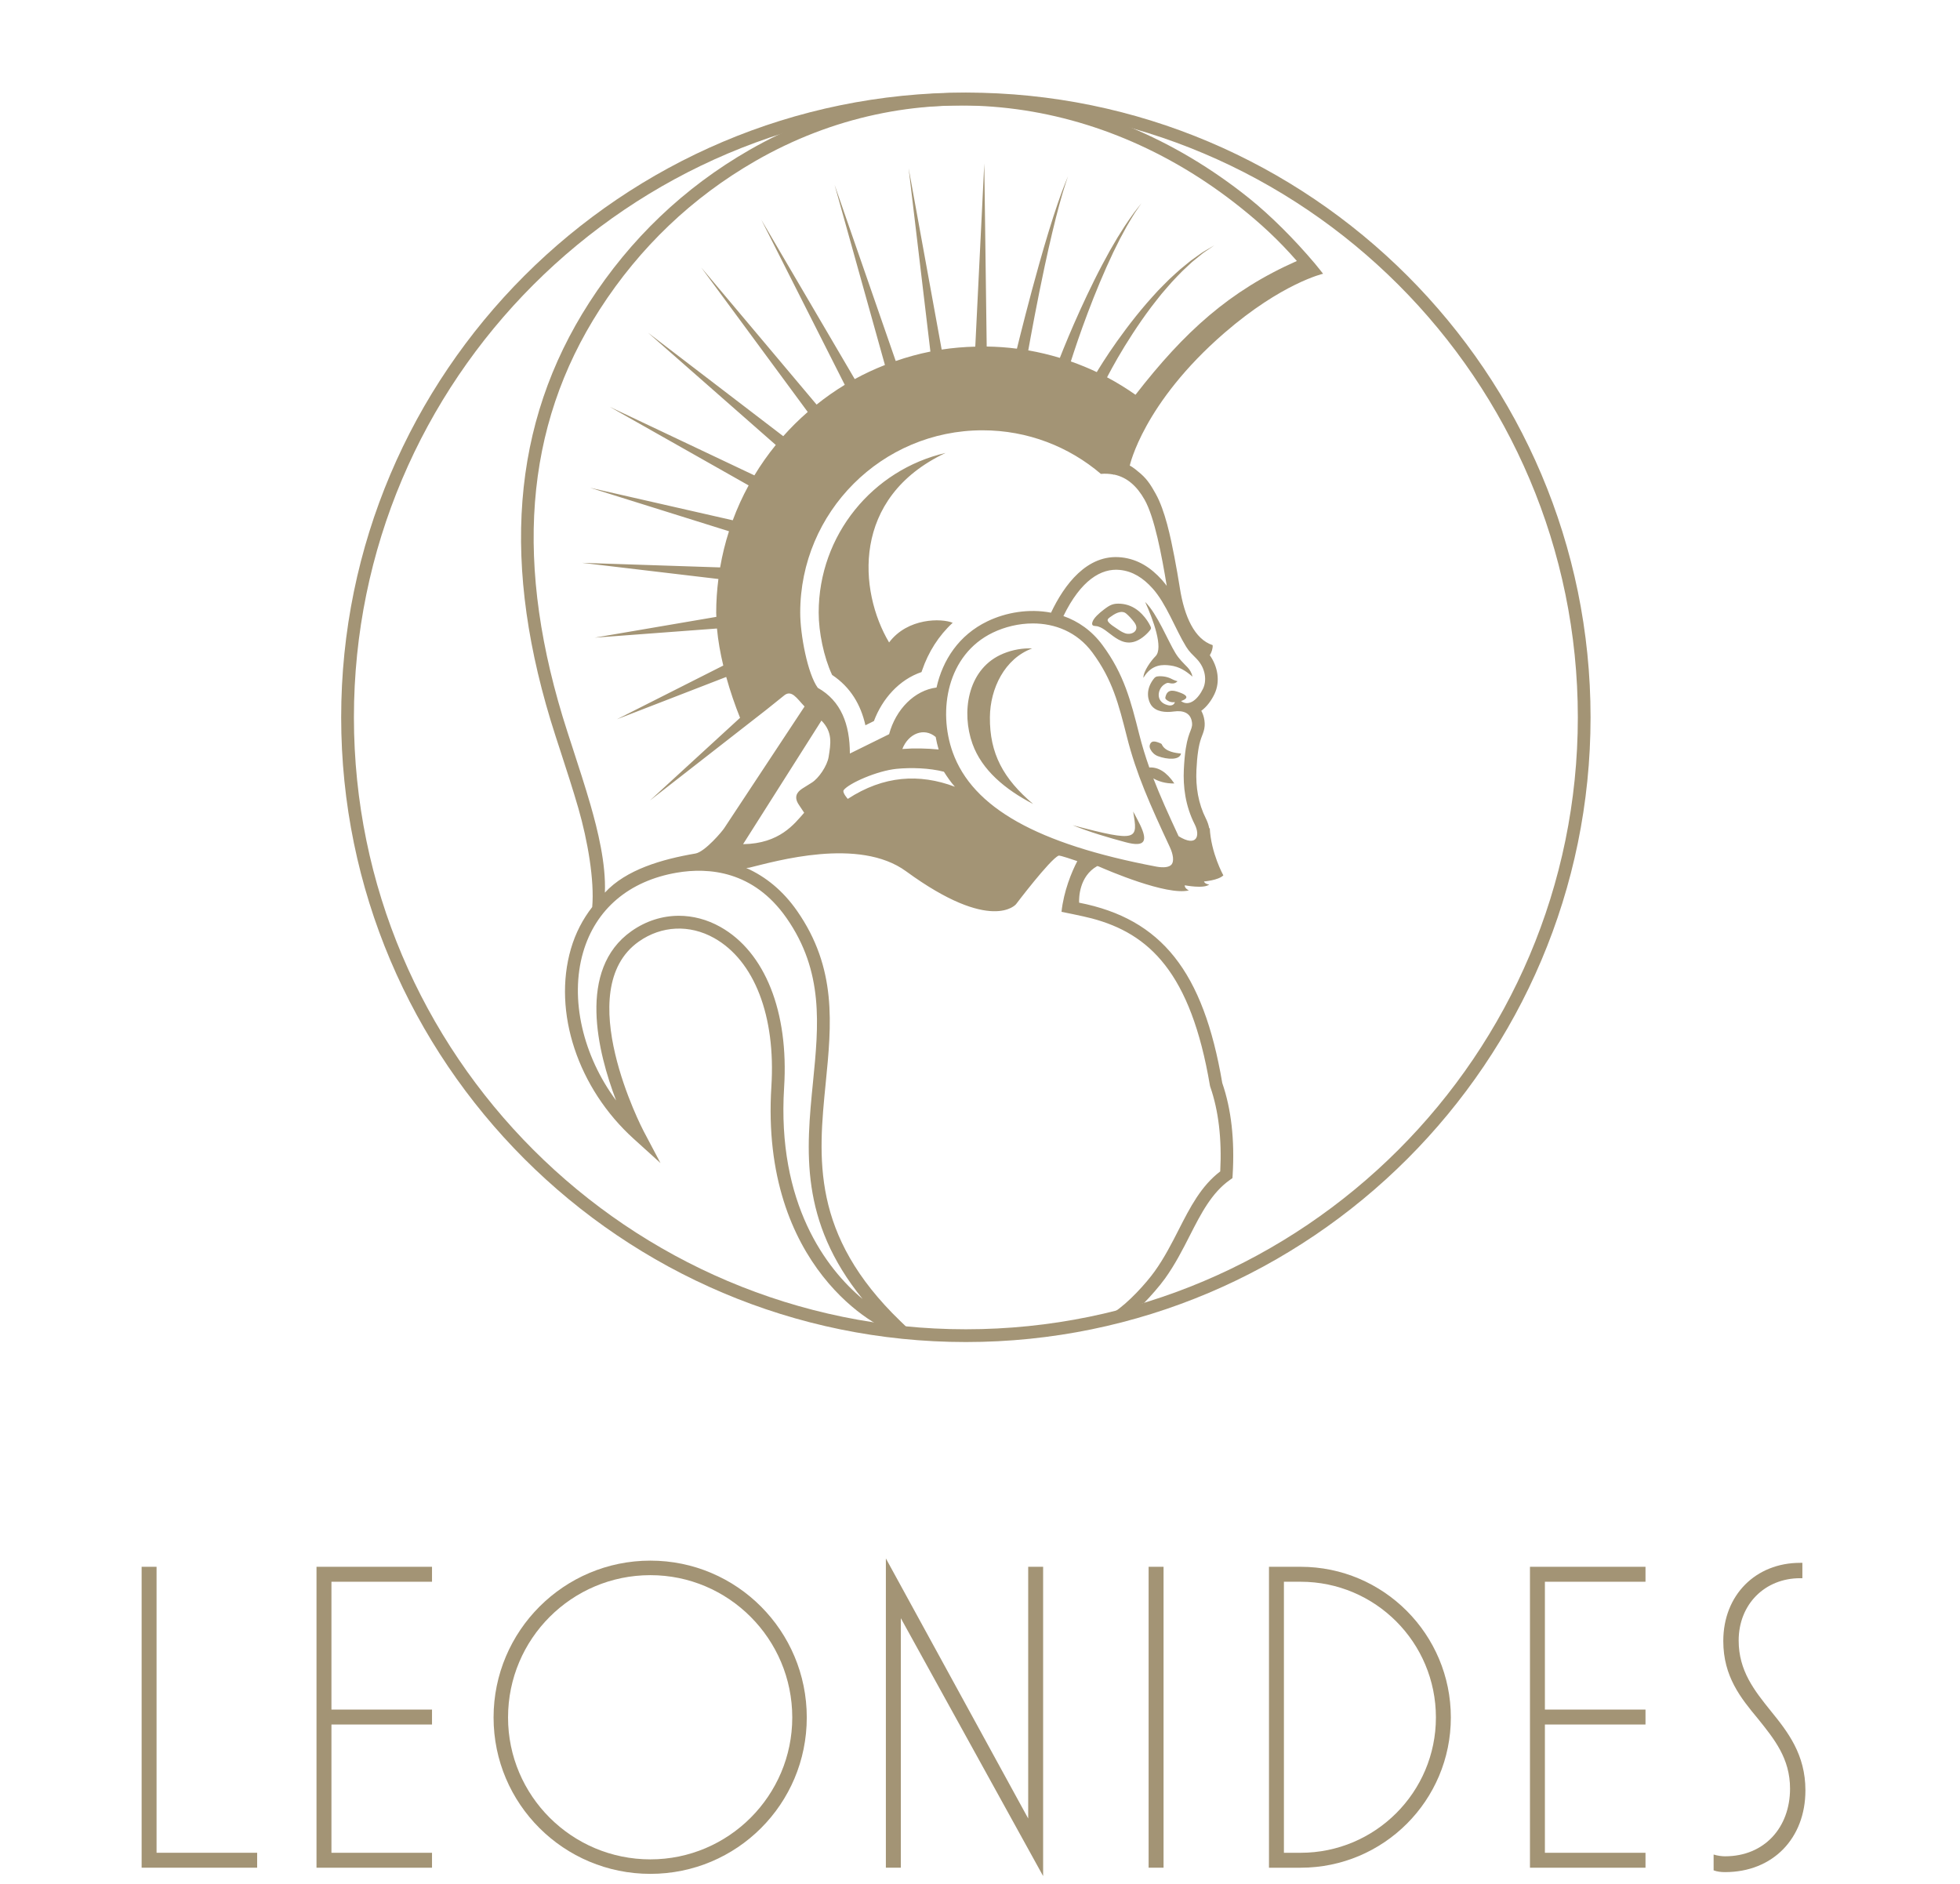 <?xml version="1.0" encoding="utf-8"?>
<!DOCTYPE svg PUBLIC "-//W3C//DTD SVG 1.1//EN" "http://www.w3.org/Graphics/SVG/1.1/DTD/svg11.dtd">
<svg version="1.1" id="Layer_1" xmlns="http://www.w3.org/2000/svg" xmlns:xlink="http://www.w3.org/1999/xlink" x="0px" y="0px"
	 width="93.193px" height="89.582px" viewBox="0 0 93.193 89.582" enable-background="new 0 0 93.193 89.582" xml:space="preserve">
<g id="Copyright">
	<rect x="0" y="68.069" display="none" fill="#FFFFFF" width="93.193" height="33.878"/>
	<path display="none" fill="#FFFFFF" d="M45.925,68.21c-18.806,0-34.105-15.299-34.105-34.105C11.82,15.3,27.12,0,45.925,0
		C64.731,0,80.03,15.3,80.03,34.106C80.03,52.911,64.731,68.21,45.925,68.21z"/>
	<g>
		<g>
			<g>
				<path fill="#A39475" d="M6.734,88.803V74.495h0.71v13.597h4.783v0.71H6.734z"/>
				<path fill="#A39475" d="M15.049,88.803V74.495h5.492v0.711h-4.782v6.078h4.782v0.71h-4.782v6.099h4.782v0.71H15.049z"/>
				<path fill="#A39475" d="M30.924,89.095c-4.115,0-7.456-3.321-7.456-7.436s3.342-7.457,7.456-7.457
					c4.115,0,7.436,3.342,7.436,7.457S35.039,89.095,30.924,89.095z M30.924,88.406c3.718,0,6.746-3.028,6.746-6.746
					c0-3.739-3.029-6.767-6.746-6.767c-3.739,0-6.768,3.028-6.768,6.767C24.156,85.377,27.185,88.406,30.924,88.406z"/>
				<path fill="#A39475" d="M42.832,76.939v11.863h-0.711V74.098l6.767,12.365V74.495h0.71V89.2L42.832,76.939z"/>
				<path fill="#A39475" d="M54.614,88.803V74.495h0.71v14.307H54.614z"/>
				<path fill="#A39475" d="M61.841,88.803h-1.504V74.495h1.504c3.947,0,7.143,3.216,7.143,7.164
					C68.984,85.607,65.788,88.803,61.841,88.803z M61.841,75.206h-0.794v12.887h0.794c3.551,0,6.433-2.883,6.433-6.433
					C68.274,78.088,65.392,75.206,61.841,75.206z"/>
				<path fill="#A39475" d="M72.746,88.803V74.495h5.493v0.711h-4.783v6.078h4.783v0.71h-4.783v6.099h4.783v0.71H72.746z"/>
				<path fill="#A39475" d="M82.021,89.012c-0.188,0-0.376-0.021-0.543-0.084v-0.752c0.209,0.063,0.397,0.084,0.543,0.084
					c1.88,0,3.091-1.379,3.091-3.217c0-1.44-0.752-2.359-1.524-3.321c-0.815-0.981-1.65-2.005-1.65-3.697
					c0-2.193,1.546-3.718,3.655-3.718h0.105v0.731h-0.105c-1.671,0-2.924,1.232-2.924,2.965c0,1.441,0.752,2.381,1.524,3.342
					c0.814,1.002,1.65,2.068,1.65,3.781C85.843,87.403,84.298,89.012,82.021,89.012z"/>
			</g>
		</g>
		<g display="none">
			<g display="inline">
				<path fill="#A39475" d="M7.957,91.476v4.078H7.744v-4.078H6.723v-0.213H9.01v0.213H7.957z"/>
				<path fill="#A39475" d="M12.125,93.029h-0.019c-0.282,0-0.551,0.176-0.658,0.413v2.111h-0.213v-2.65h0.213v0.219
					c0.132-0.175,0.364-0.307,0.677-0.307V93.029z"/>
				<path fill="#A39475" d="M16.831,95.359c-0.238,0.175-0.526,0.281-0.846,0.281c-0.783,0-1.416-0.626-1.416-1.409
					c0-0.777,0.633-1.416,1.416-1.416c0.313,0,0.607,0.113,0.846,0.288v-0.201h0.212v2.65h-0.212V95.359z M16.831,93.38
					c-0.225-0.207-0.52-0.351-0.846-0.351c-0.658,0-1.203,0.545-1.203,1.203c0,0.657,0.545,1.196,1.203,1.196
					c0.326,0,0.62-0.137,0.846-0.35V93.38z"/>
				<path fill="#A39475" d="M20.328,93.123c0.132-0.175,0.364-0.307,0.677-0.307c0.451,0,0.808,0.332,0.808,0.877v1.861H21.6v-1.861
					c0-0.438-0.275-0.663-0.595-0.663c-0.301,0-0.564,0.169-0.677,0.413v2.111h-0.213v-2.65h0.213V93.123z"/>
				<path fill="#A39475" d="M24.797,95.616c-0.038,0-0.081-0.006-0.1-0.013v-0.212c0.038,0.012,0.069,0.012,0.1,0.012
					c0.313,0,0.514-0.232,0.514-0.538c0-0.251-0.138-0.426-0.282-0.607c-0.15-0.195-0.313-0.395-0.313-0.721
					c0-0.426,0.301-0.707,0.695-0.707h0.02v0.206h-0.02c-0.269,0-0.482,0.194-0.482,0.495c0,0.257,0.138,0.426,0.276,0.601
					c0.156,0.2,0.319,0.401,0.319,0.733C25.523,95.297,25.229,95.616,24.797,95.616z"/>
				<path fill="#A39475" d="M29.302,93.117h-0.513v2.437h-0.213v-2.437h-0.451v-0.213h0.451v-0.989c0-0.426,0.301-0.657,0.652-0.657
					c0.018,0,0.044,0,0.075,0.005v0.226c-0.038-0.005-0.057-0.005-0.075-0.005c-0.245,0-0.439,0.163-0.439,0.432v0.989h0.513V93.117
					z"/>
				<path fill="#A39475" d="M31.841,94.232c0-0.777,0.632-1.416,1.415-1.416c0.783,0,1.416,0.627,1.416,1.409
					c0,0.777-0.632,1.416-1.416,1.416C32.474,95.641,31.841,95.015,31.841,94.232z M33.257,95.428c0.658,0,1.203-0.545,1.203-1.203
					c0-0.657-0.545-1.196-1.203-1.196c-0.657,0-1.203,0.545-1.203,1.203C32.054,94.889,32.599,95.428,33.257,95.428z"/>
				<path fill="#A39475" d="M38.446,93.029h-0.019c-0.282,0-0.551,0.176-0.658,0.413v2.111h-0.212v-2.65h0.212v0.219
					c0.132-0.175,0.364-0.307,0.677-0.307V93.029z"/>
				<path fill="#A39475" d="M41.968,93.029c-0.301,0-0.564,0.169-0.677,0.413v2.111h-0.213v-2.65h0.213v0.219
					c0.132-0.175,0.363-0.307,0.677-0.307c0.313,0,0.576,0.163,0.714,0.439c0.137-0.269,0.438-0.439,0.77-0.439
					c0.451,0,0.808,0.332,0.808,0.877v1.861h-0.213v-1.861c0-0.438-0.275-0.663-0.595-0.663c-0.319,0-0.595,0.194-0.695,0.457
					c0.013,0.063,0.019,0.131,0.019,0.206v1.861h-0.213v-1.861C42.563,93.255,42.287,93.029,41.968,93.029z"/>
				<path fill="#A39475" d="M50.679,92.904h0.232l0.839,2.211l0.839-2.211h0.232l-1.459,3.809H51.13l0.514-1.315L50.679,92.904z"/>
				<path fill="#A39475" d="M55.267,94.232c0-0.777,0.632-1.416,1.415-1.416c0.783,0,1.416,0.627,1.416,1.409
					c0,0.777-0.633,1.416-1.416,1.416C55.899,95.641,55.267,95.015,55.267,94.232z M56.682,95.428c0.658,0,1.203-0.545,1.203-1.203
					c0-0.657-0.545-1.196-1.203-1.196c-0.657,0-1.203,0.545-1.203,1.203C55.48,94.889,56.025,95.428,56.682,95.428z"/>
				<path fill="#A39475" d="M62.467,95.34c-0.138,0.176-0.37,0.301-0.676,0.301c-0.451,0-0.808-0.332-0.808-0.877v-1.861h0.213
					v1.861c0,0.438,0.275,0.663,0.595,0.663c0.294,0,0.563-0.169,0.676-0.407v-2.118h0.213v2.65h-0.213V95.34z"/>
				<path fill="#A39475" d="M66.641,93.029h-0.019c-0.281,0-0.551,0.176-0.657,0.413v2.111h-0.213v-2.65h0.213v0.219
					c0.132-0.175,0.363-0.307,0.676-0.307V93.029z"/>
				<path fill="#A39475" d="M73.059,95.553v-4.291h0.213v4.291H73.059z"/>
				<path fill="#A39475" d="M76.342,92.315v-0.539h0.213v0.539H76.342z M76.342,95.553v-2.65h0.213v2.65H76.342z"/>
				<path fill="#A39475" d="M80.522,93.117h-0.514v2.437h-0.212v-2.437h-0.451v-0.213h0.451v-0.989c0-0.426,0.3-0.657,0.651-0.657
					c0.019,0,0.044,0,0.075,0.005v0.226c-0.037-0.005-0.056-0.005-0.075-0.005c-0.244,0-0.439,0.163-0.439,0.432v0.989h0.514V93.117
					z"/>
				<path fill="#A39475" d="M85.472,95.228c-0.257,0.257-0.608,0.413-0.996,0.413c-0.782,0-1.415-0.626-1.415-1.409
					c0-0.777,0.633-1.416,1.415-1.416c0.733,0,1.347,0.551,1.409,1.378c0.006,0.05,0.006,0.094,0.006,0.144h-2.618
					c0.056,0.608,0.576,1.09,1.202,1.09c0.326,0,0.62-0.137,0.846-0.35L85.472,95.228z M83.274,94.125h2.399
					c-0.057-0.607-0.576-1.096-1.197-1.096C83.85,93.029,83.33,93.518,83.274,94.125z"/>
			</g>
		</g>
	</g>
	<g>
		<path fill="#A39475" d="M45.925,63.809c-16.378,0-29.703-13.325-29.703-29.703S29.547,4.402,45.925,4.402
			c16.378,0,29.702,13.325,29.702,29.703S62.303,63.809,45.925,63.809z M45.925,5.008c-16.045,0-29.097,13.053-29.097,29.097
			c0,16.044,13.053,29.097,29.097,29.097c16.044,0,29.097-13.053,29.097-29.097C75.022,18.061,61.969,5.008,45.925,5.008z"/>
	</g>
	<g>
		<g>
			<path fill-rule="evenodd" clip-rule="evenodd" fill="#A39475" d="M47.067,34.099c0.012-1.363,0.702-2.788,2.009-3.268
				c-0.046-0.002-0.094-0.003-0.141-0.003c-0.471,0-0.961,0.113-1.385,0.317c-1.553,0.748-1.843,2.735-1.312,4.219
				c0.445,1.245,1.55,2.17,2.885,2.863C47.704,37.025,47.052,35.827,47.067,34.099z M53.88,38.585c0.214,1.323,0.288,1.49-2.88,0.65
				c0.829,0.334,1.7,0.59,2.523,0.81c0.944,0.253,1.046-0.07,0.69-0.82C54.136,39.062,53.88,38.585,53.88,38.585z M55.057,35.952
				c0.441,0.166,1.042,0.199,1.096-0.125c-0.252-0.022-0.739-0.084-0.9-0.41c-0.025-0.052-0.026-0.053-0.081-0.077
				c-0.254-0.108-0.4-0.122-0.476,0.016c-0.056,0.102-0.043,0.183,0.01,0.283C54.772,35.766,54.893,35.891,55.057,35.952z
				 M54.679,29.966c0.072-0.091,0.054-0.124,0.008-0.218c-0.143-0.29-0.367-0.544-0.523-0.675c-0.276-0.234-0.564-0.341-0.859-0.366
				c-0.375-0.03-0.527,0.054-0.813,0.271c-0.221,0.167-0.499,0.408-0.553,0.609c-0.037,0.138,0.023,0.174,0.157,0.18
				c0.621,0.029,1.192,1.304,2.23,0.539C54.427,30.231,54.569,30.107,54.679,29.966z M53.525,30.119
				c-0.115-0.037-0.226-0.096-0.324-0.165c-0.166-0.116-0.428-0.264-0.52-0.412c-0.068-0.111,0.095-0.192,0.159-0.239
				c0.282-0.209,0.537-0.268,0.696-0.14c0.133,0.107,0.289,0.282,0.395,0.424C54.213,29.963,53.848,30.205,53.525,30.119z
				 M41.553,34.283c0.395-1.054,1.198-1.969,2.263-2.329c0.008-0.025,0.016-0.05,0.025-0.074c0.301-0.882,0.794-1.658,1.457-2.269
				c-0.527-0.218-2.139-0.243-3.024,0.935c-1.447-2.434-1.818-6.889,2.685-9.01c-3.456,0.798-6.033,3.895-6.033,7.593
				c0,0.925,0.241,2.109,0.638,2.961c0.881,0.584,1.368,1.427,1.584,2.394L41.553,34.283z M51.309,42.919
				c-0.009-0.216-0.004-1.255,0.864-1.742c0.022,0.005,0.044,0.012,0.066,0.018c0.422,0.186,3.244,1.401,4.29,1.14
				c-0.065-0.027-0.208-0.119-0.196-0.243c0,0,0.924,0.179,1.163-0.04c-0.102,0.001-0.22-0.057-0.249-0.142
				c0,0,0.683-0.052,0.92-0.29c0,0-0.591-1.065-0.647-2.262l-0.021,0.042c-0.029-0.166-0.085-0.328-0.158-0.473
				c-0.367-0.726-0.491-1.508-0.454-2.314c0.015-0.311,0.038-0.626,0.086-0.933c0.031-0.2,0.073-0.395,0.141-0.586
				c0.053-0.149,0.115-0.284,0.146-0.441c0.035-0.179,0.025-0.351-0.016-0.527c-0.029-0.124-0.072-0.233-0.126-0.33
				c0.274-0.2,0.485-0.5,0.627-0.797c0.288-0.603,0.154-1.313-0.221-1.845c0.086-0.146,0.145-0.314,0.135-0.48
				c-0.861-0.282-1.344-1.359-1.557-2.7c-0.08-0.502-0.167-1.002-0.263-1.501c-0.176-0.911-0.441-2.204-0.896-3.009
				c-0.174-0.306-0.35-0.632-0.701-0.938c-0.409-0.357-0.525-0.387-0.525-0.387s0.634-2.964,4.507-6.316
				c2.727-2.359,4.685-2.808,4.685-2.808s-0.302-0.382-0.391-0.486c-0.983-1.164-2.111-2.289-3.129-3.106
				c-7.147-5.731-16.254-6.607-23.769-2.285c-3.092,1.778-5.649,4.216-7.602,7.246c-3.707,5.753-4.232,12.496-1.603,20.613
				l0.225,0.691c0.313,0.963,0.609,1.874,0.858,2.736c0.444,1.539,0.771,3.429,0.66,4.702c-0.445,0.573-0.794,1.233-1.013,1.988
				c-0.872,2.999,0.328,6.628,2.986,9.032l1.273,1.152L30.6,53.777c-0.035-0.067-3.493-6.711-0.224-9.011
				c1.076-0.757,2.412-0.819,3.575-0.168c1.918,1.073,2.937,3.713,2.726,7.06c-0.541,8.592,5.11,11.586,5.891,11.681l0.897,0.107
				l-0.65-0.627c-4.27-4.114-3.907-7.777-3.555-11.32c0.279-2.81,0.542-5.464-1.368-8.199c-0.656-0.94-1.476-1.617-2.41-2.031
				c0.049-0.003,0.097-0.007,0.139-0.013c1.256-0.305,5.222-1.466,7.463,0.172c4.063,2.969,5.223,1.567,5.223,1.567
				s1.612-2.129,2.024-2.311c0.065-0.029,0.751,0.215,0.892,0.26c-0.267,0.505-0.648,1.433-0.751,2.41c0,0,1.019,0.202,1.439,0.313
				c2.723,0.722,4.708,2.561,5.619,7.952l0.013,0.049c0.396,1.134,0.556,2.489,0.476,4.028c-0.915,0.696-1.431,1.706-1.975,2.772
				c-0.335,0.657-0.681,1.334-1.139,1.975c-0.399,0.559-1.254,1.507-1.94,1.949c0.726-0.158,0.787-0.182,1.437-0.446
				c0.282-0.286,0.729-0.791,0.99-1.156c0.484-0.676,0.84-1.375,1.184-2.051c0.533-1.045,1.037-2.03,1.906-2.641l0.117-0.083
				l0.01-0.143c0.101-1.667-0.065-3.14-0.493-4.378C57.215,46.192,55.233,43.687,51.309,42.919z M56.398,30.749
				c0.152,0.247,0.296,0.367,0.494,0.571c0.45,0.465,0.486,1.054,0.312,1.419c-0.234,0.489-0.654,0.884-1.051,0.594
				c0.517-0.177,0.112-0.342-0.017-0.391c-0.267-0.102-0.591-0.214-0.705,0.135c-0.041,0.124-0.032,0.154,0.076,0.228
				c0.108,0.074,0.226,0.098,0.355,0.078c-0.029,0.12-0.161,0.201-0.361,0.137c-0.577-0.154-0.472-0.787-0.116-0.994
				c0.074-0.044,0.121-0.071,0.201-0.051c0.204,0.052,0.309,0.009,0.402-0.084c-0.044-0.013-0.149-0.044-0.192-0.068
				c-0.214-0.114-0.404-0.177-0.682-0.17c-0.153,0.004-0.202,0.043-0.29,0.165c-0.394,0.547-0.211,1.026-0.093,1.201
				c0.226,0.333,0.693,0.364,1.078,0.31c0.472-0.067,0.77,0.084,0.851,0.431c0.096,0.413-0.136,0.411-0.279,1.328
				c-0.045,0.291-0.074,0.628-0.092,0.997c-0.038,0.804,0.065,1.718,0.518,2.612c0.272,0.536,0.103,1.099-0.767,0.562
				c-0.485-1.043-0.877-1.911-1.201-2.749c0.237,0.133,0.56,0.249,0.999,0.241c-0.373-0.551-0.771-0.786-1.191-0.76
				c-0.182-0.515-0.341-1.03-0.48-1.58c-0.403-1.593-0.721-2.853-1.746-4.238c-0.513-0.696-1.162-1.138-1.858-1.382
				c0.831-1.706,1.797-2.286,2.688-2.193c0.602,0.063,1.095,0.372,1.547,0.874C55.454,28.697,55.89,29.925,56.398,30.749z
				 M28.072,38.256c-0.252-0.873-0.55-1.787-0.865-2.756l-0.224-0.689c-2.57-7.936-2.067-14.512,1.537-20.104
				c1.901-2.95,4.39-5.322,7.397-7.052c7.297-4.198,16.146-3.341,23.096,2.234c0.9,0.722,1.757,1.497,2.649,2.52
				c-3.207,1.419-5.351,3.371-7.672,6.361c-0.432-0.303-0.882-0.582-1.352-0.83c0.017-0.033,0.034-0.066,0.054-0.105
				c0.106-0.202,0.264-0.489,0.46-0.831c0.395-0.681,0.957-1.57,1.59-2.411c0.158-0.21,0.326-0.413,0.485-0.617
				c0.17-0.195,0.333-0.391,0.498-0.574c0.171-0.178,0.331-0.355,0.493-0.513c0.165-0.155,0.322-0.301,0.466-0.436
				c0.153-0.124,0.293-0.239,0.418-0.34c0.121-0.107,0.246-0.176,0.339-0.244c0.192-0.131,0.301-0.206,0.301-0.206
				s-0.114,0.067-0.314,0.185c-0.097,0.062-0.226,0.123-0.355,0.221c-0.132,0.094-0.282,0.2-0.444,0.316
				c-0.155,0.126-0.322,0.262-0.499,0.408c-0.174,0.148-0.347,0.316-0.532,0.484c-0.18,0.174-0.357,0.361-0.543,0.547
				c-0.175,0.195-0.357,0.39-0.531,0.592c-0.698,0.808-1.328,1.671-1.776,2.336c-0.222,0.333-0.403,0.616-0.525,0.816
				c-0.028,0.046-0.052,0.087-0.074,0.124c-0.4-0.191-0.813-0.358-1.234-0.507c0.07-0.22,0.185-0.571,0.336-1.013
				c0.261-0.756,0.629-1.757,1.042-2.74c0.205-0.493,0.425-0.979,0.638-1.431c0.111-0.224,0.219-0.44,0.321-0.646
				c0.109-0.202,0.212-0.392,0.307-0.568c0.097-0.175,0.196-0.329,0.278-0.469c0.081-0.141,0.163-0.258,0.229-0.354
				c0.132-0.194,0.208-0.305,0.208-0.305s-0.082,0.105-0.227,0.29c-0.072,0.092-0.161,0.203-0.252,0.339
				c-0.092,0.135-0.203,0.284-0.312,0.454c-0.107,0.17-0.224,0.355-0.347,0.55c-0.116,0.2-0.238,0.409-0.365,0.627
				c-0.245,0.441-0.498,0.915-0.736,1.396c-0.479,0.962-0.917,1.945-1.23,2.689c-0.185,0.44-0.327,0.794-0.412,1.012
				c-0.488-0.148-0.99-0.269-1.502-0.357c0.118-0.659,0.425-2.344,0.786-4.025c0.231-1.076,0.483-2.146,0.702-2.942
				c0.108-0.398,0.208-0.726,0.284-0.956c0.077-0.228,0.12-0.359,0.12-0.359s-0.051,0.127-0.143,0.351
				c-0.09,0.223-0.211,0.547-0.345,0.938c-0.27,0.782-0.592,1.839-0.89,2.901c-0.476,1.684-0.898,3.38-1.053,4.011
				c-0.471-0.061-0.951-0.095-1.437-0.102l-0.115-8.705l-0.428,8.71c-0.541,0.014-1.075,0.059-1.598,0.139l-1.572-8.623l1.036,8.718
				c-0.564,0.112-1.114,0.264-1.649,0.449l-2.907-8.378l2.394,8.568c-0.494,0.194-0.974,0.417-1.436,0.67l-4.442-7.576l3.968,7.849
				c-0.468,0.284-0.914,0.599-1.34,0.939l-5.485-6.519l5.064,6.87c-0.412,0.359-0.801,0.743-1.164,1.152l-6.432-4.922l6.077,5.339
				c-0.371,0.457-0.712,0.939-1.017,1.446l-6.882-3.261l6.608,3.738c-0.29,0.53-0.542,1.084-0.755,1.658l-6.785-1.546l6.606,2.068
				c-0.179,0.557-0.32,1.132-0.421,1.719l-6.565-0.217l6.483,0.768c-0.067,0.527-0.105,1.062-0.105,1.606
				c0,0.064,0.007,0.13,0.008,0.194l-5.786,0.989l5.815-0.435c0.052,0.577,0.159,1.172,0.3,1.761l-5.058,2.555l5.198-2.013
				c0.19,0.686,0.418,1.345,0.658,1.943l-4.29,3.935l5.539-4.318l0.819-0.657c0.377-0.34,0.638,0.13,0.999,0.502l-3.815,5.777
				c-0.082,0.139-0.922,1.137-1.374,1.214c-1.574,0.268-3.295,0.758-4.306,1.859C28.818,41.072,28.421,39.467,28.072,38.256z
				 M37.396,43.647c1.781,2.551,1.529,5.097,1.261,7.793c-0.323,3.254-0.655,6.608,2.357,10.321
				c-1.716-1.425-4.08-4.526-3.731-10.065c0.226-3.586-0.909-6.437-3.036-7.627c-0.629-0.352-1.301-0.527-1.967-0.527
				c-0.787,0-1.565,0.244-2.253,0.728c-2.597,1.827-1.607,5.765-0.732,8.054c-1.575-2.123-2.215-4.821-1.57-7.043
				c0.597-2.053,2.179-3.399,4.457-3.789C33.693,41.235,35.825,41.398,37.396,43.647z M39.4,35.985
				c-0.067,0.426-0.474,1.026-0.806,1.229c-0.149,0.09-0.299,0.185-0.451,0.283c-0.275,0.179-0.391,0.415-0.166,0.756l0.259,0.39
				c-0.462,0.522-1.161,1.472-2.904,1.494l3.726-5.876C39.606,34.822,39.496,35.374,39.4,35.985z M38.883,32.703
				c-0.487-0.675-0.835-2.529-0.835-3.573c0-4.788,3.883-8.671,8.671-8.671c2.147,0,4.11,0.781,5.625,2.073
				c0.205-0.019,0.395-0.007,0.573,0.025l0.049,0.016c0.002-0.003,0.003-0.005,0.004-0.009c0.617,0.127,1.087,0.549,1.451,1.192
				c0.474,0.837,0.814,2.64,1.055,4.099c-0.074-0.098-0.149-0.194-0.232-0.286c-0.521-0.579-1.142-0.986-1.931-1.069
				c-1.632-0.171-2.719,1.32-3.34,2.631c-1.046-0.203-2.144-0.014-3.023,0.409c-1.361,0.655-2.129,1.844-2.421,3.149
				c-1.045,0.132-1.935,1.033-2.255,2.219l-1.865,0.92C40.407,34.438,39.992,33.326,38.883,32.703z M44.63,35.635
				c-0.574-0.053-1.151-0.069-1.726-0.023h0c0.29-0.743,1.039-1.037,1.586-0.571C44.525,35.243,44.573,35.441,44.63,35.635z
				 M42.868,37.04c-0.858,0.085-1.711,0.392-2.558,0.944c0,0-0.278-0.305-0.193-0.419c0.236-0.317,1.579-0.918,2.516-1.01
				c0.681-0.067,1.56-0.041,2.247,0.138c0.156,0.243,0.328,0.5,0.523,0.714C44.55,37.086,43.704,36.958,42.868,37.04z
				 M45.297,35.763c-0.705-1.97-0.274-4.632,1.913-5.686c0.563-0.27,1.227-0.435,1.899-0.435c1.04,0,2.098,0.392,2.831,1.383
				c0.954,1.29,1.245,2.439,1.647,4.029c0.44,1.744,1.091,3.197,2.033,5.216c0.17,0.363,0.204,0.68,0.089,0.828
				c-0.105,0.135-0.372,0.173-0.734,0.105C49.317,40.131,46.242,38.403,45.297,35.763z M54.942,31.201
				c-0.201,0.201-0.581,0.709-0.576,1.028c0.397-0.674,0.955-0.631,1.279-0.588c0.431,0.057,0.741,0.258,1.055,0.531
				c-0.032-0.167-0.128-0.331-0.234-0.441c-0.219-0.227-0.402-0.396-0.572-0.672c-0.361-0.585-0.87-1.878-1.446-2.44
				C54.83,29.456,55.33,30.816,54.942,31.201z"/>
		</g>
	</g>
</g>
</svg>
